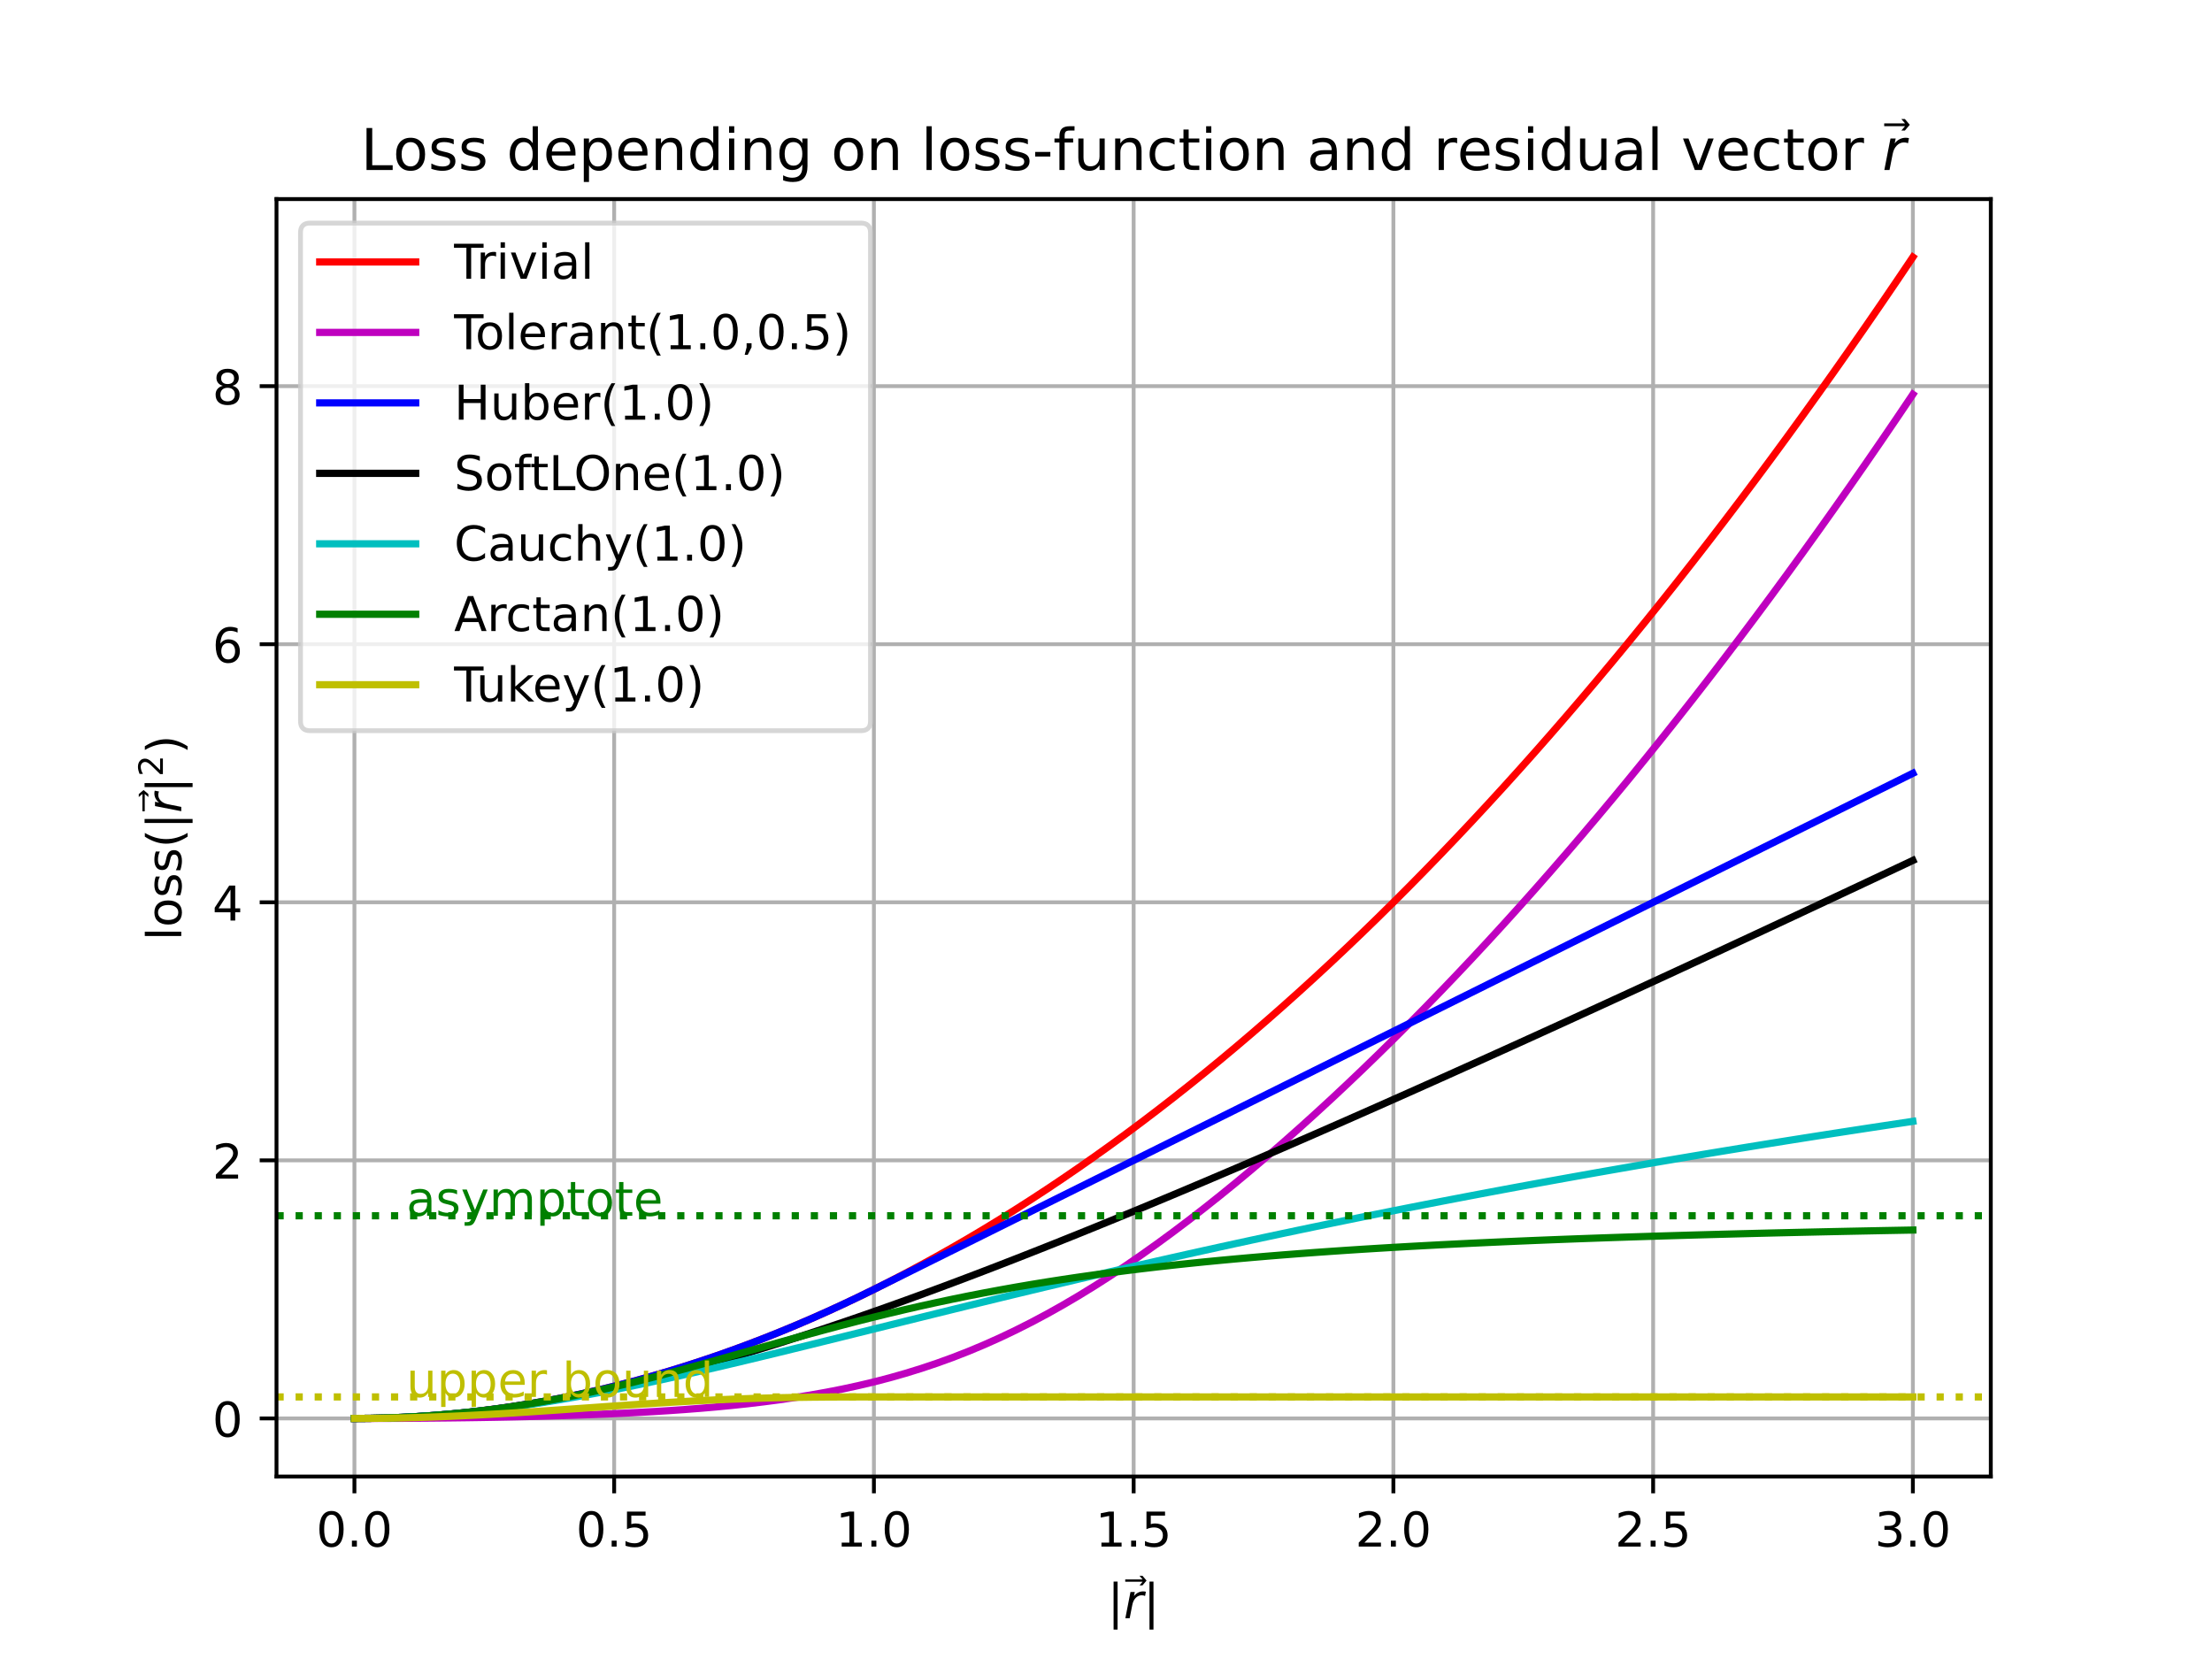 <?xml version="1.0" encoding="utf-8" standalone="no"?>
<!DOCTYPE svg PUBLIC "-//W3C//DTD SVG 1.1//EN"
  "http://www.w3.org/Graphics/SVG/1.1/DTD/svg11.dtd">
<!-- Created with matplotlib (https://matplotlib.org/) -->
<svg height="345.6pt" version="1.1" viewBox="0 0 460.8 345.6" width="460.8pt" xmlns="http://www.w3.org/2000/svg" xmlns:xlink="http://www.w3.org/1999/xlink">
 <defs>
  <style type="text/css">
*{stroke-linecap:butt;stroke-linejoin:round;}
  </style>
 </defs>
 <g id="figure_1">
  <g id="patch_1">
   <path d="M 0 345.6 
L 460.8 345.6 
L 460.8 0 
L 0 0 
z
" style="fill:#ffffff;"/>
  </g>
  <g id="axes_1">
   <g id="patch_2">
    <path d="M 57.6 307.584 
L 414.72 307.584 
L 414.72 41.472 
L 57.6 41.472 
z
" style="fill:#ffffff;"/>
   </g>
   <g id="matplotlib.axis_1">
    <g id="xtick_1">
     <g id="line2d_1">
      <path clip-path="url(#p5c08897764)" d="M 73.833 307.584 
L 73.833 41.472 
" style="fill:none;stroke:#b0b0b0;stroke-linecap:square;stroke-width:0.8;"/>
     </g>
     <g id="line2d_2">
      <defs>
       <path d="M 0 0 
L 0 3.5 
" id="m267cc154c2" style="stroke:#000000;stroke-width:0.8;"/>
      </defs>
      <g>
       <use style="stroke:#000000;stroke-width:0.8;" x="73.833" xlink:href="#m267cc154c2" y="307.584"/>
      </g>
     </g>
     <g id="text_1">
      <!-- 0.0 -->
      <defs>
       <path d="M 31.781 66.406 
Q 24.172 66.406 20.328 58.906 
Q 16.5 51.422 16.5 36.375 
Q 16.5 21.391 20.328 13.891 
Q 24.172 6.391 31.781 6.391 
Q 39.453 6.391 43.281 13.891 
Q 47.125 21.391 47.125 36.375 
Q 47.125 51.422 43.281 58.906 
Q 39.453 66.406 31.781 66.406 
z
M 31.781 74.219 
Q 44.047 74.219 50.516 64.516 
Q 56.984 54.828 56.984 36.375 
Q 56.984 17.969 50.516 8.266 
Q 44.047 -1.422 31.781 -1.422 
Q 19.531 -1.422 13.062 8.266 
Q 6.594 17.969 6.594 36.375 
Q 6.594 54.828 13.062 64.516 
Q 19.531 74.219 31.781 74.219 
z
" id="DejaVuSans-48"/>
       <path d="M 10.688 12.406 
L 21 12.406 
L 21 0 
L 10.688 0 
z
" id="DejaVuSans-46"/>
      </defs>
      <g transform="translate(65.881 322.182)scale(0.1 -0.1)">
       <use xlink:href="#DejaVuSans-48"/>
       <use x="63.623" xlink:href="#DejaVuSans-46"/>
       <use x="95.41" xlink:href="#DejaVuSans-48"/>
      </g>
     </g>
    </g>
    <g id="xtick_2">
     <g id="line2d_3">
      <path clip-path="url(#p5c08897764)" d="M 127.942 307.584 
L 127.942 41.472 
" style="fill:none;stroke:#b0b0b0;stroke-linecap:square;stroke-width:0.8;"/>
     </g>
     <g id="line2d_4">
      <g>
       <use style="stroke:#000000;stroke-width:0.8;" x="127.942" xlink:href="#m267cc154c2" y="307.584"/>
      </g>
     </g>
     <g id="text_2">
      <!-- 0.5 -->
      <defs>
       <path d="M 10.797 72.906 
L 49.516 72.906 
L 49.516 64.594 
L 19.828 64.594 
L 19.828 46.734 
Q 21.969 47.469 24.109 47.828 
Q 26.266 48.188 28.422 48.188 
Q 40.625 48.188 47.75 41.5 
Q 54.891 34.812 54.891 23.391 
Q 54.891 11.625 47.562 5.094 
Q 40.234 -1.422 26.906 -1.422 
Q 22.312 -1.422 17.547 -0.641 
Q 12.797 0.141 7.719 1.703 
L 7.719 11.625 
Q 12.109 9.234 16.797 8.062 
Q 21.484 6.891 26.703 6.891 
Q 35.156 6.891 40.078 11.328 
Q 45.016 15.766 45.016 23.391 
Q 45.016 31 40.078 35.438 
Q 35.156 39.891 26.703 39.891 
Q 22.75 39.891 18.812 39.016 
Q 14.891 38.141 10.797 36.281 
z
" id="DejaVuSans-53"/>
      </defs>
      <g transform="translate(119.99 322.182)scale(0.1 -0.1)">
       <use xlink:href="#DejaVuSans-48"/>
       <use x="63.623" xlink:href="#DejaVuSans-46"/>
       <use x="95.41" xlink:href="#DejaVuSans-53"/>
      </g>
     </g>
    </g>
    <g id="xtick_3">
     <g id="line2d_5">
      <path clip-path="url(#p5c08897764)" d="M 182.051 307.584 
L 182.051 41.472 
" style="fill:none;stroke:#b0b0b0;stroke-linecap:square;stroke-width:0.8;"/>
     </g>
     <g id="line2d_6">
      <g>
       <use style="stroke:#000000;stroke-width:0.8;" x="182.051" xlink:href="#m267cc154c2" y="307.584"/>
      </g>
     </g>
     <g id="text_3">
      <!-- 1.0 -->
      <defs>
       <path d="M 12.406 8.297 
L 28.516 8.297 
L 28.516 63.922 
L 10.984 60.406 
L 10.984 69.391 
L 28.422 72.906 
L 38.281 72.906 
L 38.281 8.297 
L 54.391 8.297 
L 54.391 0 
L 12.406 0 
z
" id="DejaVuSans-49"/>
      </defs>
      <g transform="translate(174.099 322.182)scale(0.1 -0.1)">
       <use xlink:href="#DejaVuSans-49"/>
       <use x="63.623" xlink:href="#DejaVuSans-46"/>
       <use x="95.41" xlink:href="#DejaVuSans-48"/>
      </g>
     </g>
    </g>
    <g id="xtick_4">
     <g id="line2d_7">
      <path clip-path="url(#p5c08897764)" d="M 236.16 307.584 
L 236.16 41.472 
" style="fill:none;stroke:#b0b0b0;stroke-linecap:square;stroke-width:0.8;"/>
     </g>
     <g id="line2d_8">
      <g>
       <use style="stroke:#000000;stroke-width:0.8;" x="236.16" xlink:href="#m267cc154c2" y="307.584"/>
      </g>
     </g>
     <g id="text_4">
      <!-- 1.5 -->
      <g transform="translate(228.208 322.182)scale(0.1 -0.1)">
       <use xlink:href="#DejaVuSans-49"/>
       <use x="63.623" xlink:href="#DejaVuSans-46"/>
       <use x="95.41" xlink:href="#DejaVuSans-53"/>
      </g>
     </g>
    </g>
    <g id="xtick_5">
     <g id="line2d_9">
      <path clip-path="url(#p5c08897764)" d="M 290.269 307.584 
L 290.269 41.472 
" style="fill:none;stroke:#b0b0b0;stroke-linecap:square;stroke-width:0.8;"/>
     </g>
     <g id="line2d_10">
      <g>
       <use style="stroke:#000000;stroke-width:0.8;" x="290.269" xlink:href="#m267cc154c2" y="307.584"/>
      </g>
     </g>
     <g id="text_5">
      <!-- 2.0 -->
      <defs>
       <path d="M 19.188 8.297 
L 53.609 8.297 
L 53.609 0 
L 7.328 0 
L 7.328 8.297 
Q 12.938 14.109 22.625 23.891 
Q 32.328 33.688 34.812 36.531 
Q 39.547 41.844 41.422 45.531 
Q 43.312 49.219 43.312 52.781 
Q 43.312 58.594 39.234 62.25 
Q 35.156 65.922 28.609 65.922 
Q 23.969 65.922 18.812 64.312 
Q 13.672 62.703 7.812 59.422 
L 7.812 69.391 
Q 13.766 71.781 18.938 73 
Q 24.125 74.219 28.422 74.219 
Q 39.75 74.219 46.484 68.547 
Q 53.219 62.891 53.219 53.422 
Q 53.219 48.922 51.531 44.891 
Q 49.859 40.875 45.406 35.406 
Q 44.188 33.984 37.641 27.219 
Q 31.109 20.453 19.188 8.297 
z
" id="DejaVuSans-50"/>
      </defs>
      <g transform="translate(282.318 322.182)scale(0.1 -0.1)">
       <use xlink:href="#DejaVuSans-50"/>
       <use x="63.623" xlink:href="#DejaVuSans-46"/>
       <use x="95.41" xlink:href="#DejaVuSans-48"/>
      </g>
     </g>
    </g>
    <g id="xtick_6">
     <g id="line2d_11">
      <path clip-path="url(#p5c08897764)" d="M 344.378 307.584 
L 344.378 41.472 
" style="fill:none;stroke:#b0b0b0;stroke-linecap:square;stroke-width:0.8;"/>
     </g>
     <g id="line2d_12">
      <g>
       <use style="stroke:#000000;stroke-width:0.8;" x="344.378" xlink:href="#m267cc154c2" y="307.584"/>
      </g>
     </g>
     <g id="text_6">
      <!-- 2.5 -->
      <g transform="translate(336.427 322.182)scale(0.1 -0.1)">
       <use xlink:href="#DejaVuSans-50"/>
       <use x="63.623" xlink:href="#DejaVuSans-46"/>
       <use x="95.41" xlink:href="#DejaVuSans-53"/>
      </g>
     </g>
    </g>
    <g id="xtick_7">
     <g id="line2d_13">
      <path clip-path="url(#p5c08897764)" d="M 398.487 307.584 
L 398.487 41.472 
" style="fill:none;stroke:#b0b0b0;stroke-linecap:square;stroke-width:0.8;"/>
     </g>
     <g id="line2d_14">
      <g>
       <use style="stroke:#000000;stroke-width:0.8;" x="398.487" xlink:href="#m267cc154c2" y="307.584"/>
      </g>
     </g>
     <g id="text_7">
      <!-- 3.0 -->
      <defs>
       <path d="M 40.578 39.312 
Q 47.656 37.797 51.625 33 
Q 55.609 28.219 55.609 21.188 
Q 55.609 10.406 48.188 4.484 
Q 40.766 -1.422 27.094 -1.422 
Q 22.516 -1.422 17.656 -0.516 
Q 12.797 0.391 7.625 2.203 
L 7.625 11.719 
Q 11.719 9.328 16.594 8.109 
Q 21.484 6.891 26.812 6.891 
Q 36.078 6.891 40.938 10.547 
Q 45.797 14.203 45.797 21.188 
Q 45.797 27.641 41.281 31.266 
Q 36.766 34.906 28.719 34.906 
L 20.219 34.906 
L 20.219 43.016 
L 29.109 43.016 
Q 36.375 43.016 40.234 45.922 
Q 44.094 48.828 44.094 54.297 
Q 44.094 59.906 40.109 62.906 
Q 36.141 65.922 28.719 65.922 
Q 24.656 65.922 20.016 65.031 
Q 15.375 64.156 9.812 62.312 
L 9.812 71.094 
Q 15.438 72.656 20.344 73.438 
Q 25.25 74.219 29.594 74.219 
Q 40.828 74.219 47.359 69.109 
Q 53.906 64.016 53.906 55.328 
Q 53.906 49.266 50.438 45.094 
Q 46.969 40.922 40.578 39.312 
z
" id="DejaVuSans-51"/>
      </defs>
      <g transform="translate(390.536 322.182)scale(0.1 -0.1)">
       <use xlink:href="#DejaVuSans-51"/>
       <use x="63.623" xlink:href="#DejaVuSans-46"/>
       <use x="95.41" xlink:href="#DejaVuSans-48"/>
      </g>
     </g>
    </g>
    <g id="text_8">
     <!-- $\|\vec{r}\|$ -->
     <defs>
      <path d="M 21 76.422 
L 21 -23.578 
L 12.703 -23.578 
L 12.703 76.422 
z
" id="DejaVuSans-124"/>
      <path d="M -47.016 63.531 
L -47.016 68.406 
L -10.844 68.406 
L -17.281 75.984 
L -11.141 75.984 
L -2.594 65.969 
L -11.141 55.953 
L -17.281 55.953 
L -10.844 63.531 
z
" id="DejaVuSans-8407"/>
      <path d="M 44.578 46.391 
Q 43.219 47.125 41.453 47.516 
Q 39.703 47.906 37.703 47.906 
Q 30.516 47.906 25.141 42.453 
Q 19.781 37.016 18.016 27.875 
L 12.5 0 
L 3.516 0 
L 14.203 54.688 
L 23.188 54.688 
L 21.484 46.188 
Q 25.047 50.922 30 53.453 
Q 34.969 56 40.578 56 
Q 42.047 56 43.453 55.828 
Q 44.875 55.672 46.297 55.281 
z
" id="DejaVuSans-Oblique-114"/>
     </defs>
     <g transform="translate(230.71 337.162)scale(0.1 -0.1)">
      <use transform="translate(0 0.469)" xlink:href="#DejaVuSans-124"/>
      <use transform="translate(83.985 13.016)" xlink:href="#DejaVuSans-8407"/>
      <use transform="translate(33.691 0.469)" xlink:href="#DejaVuSans-Oblique-114"/>
      <use transform="translate(74.805 0.469)" xlink:href="#DejaVuSans-124"/>
     </g>
    </g>
   </g>
   <g id="matplotlib.axis_2">
    <g id="ytick_1">
     <g id="line2d_15">
      <path clip-path="url(#p5c08897764)" d="M 57.6 295.488 
L 414.72 295.488 
" style="fill:none;stroke:#b0b0b0;stroke-linecap:square;stroke-width:0.8;"/>
     </g>
     <g id="line2d_16">
      <defs>
       <path d="M 0 0 
L -3.5 0 
" id="mf320227ac0" style="stroke:#000000;stroke-width:0.8;"/>
      </defs>
      <g>
       <use style="stroke:#000000;stroke-width:0.8;" x="57.6" xlink:href="#mf320227ac0" y="295.488"/>
      </g>
     </g>
     <g id="text_9">
      <!-- 0 -->
      <g transform="translate(44.237 299.287)scale(0.1 -0.1)">
       <use xlink:href="#DejaVuSans-48"/>
      </g>
     </g>
    </g>
    <g id="ytick_2">
     <g id="line2d_17">
      <path clip-path="url(#p5c08897764)" d="M 57.6 241.728 
L 414.72 241.728 
" style="fill:none;stroke:#b0b0b0;stroke-linecap:square;stroke-width:0.8;"/>
     </g>
     <g id="line2d_18">
      <g>
       <use style="stroke:#000000;stroke-width:0.8;" x="57.6" xlink:href="#mf320227ac0" y="241.728"/>
      </g>
     </g>
     <g id="text_10">
      <!-- 2 -->
      <g transform="translate(44.237 245.527)scale(0.1 -0.1)">
       <use xlink:href="#DejaVuSans-50"/>
      </g>
     </g>
    </g>
    <g id="ytick_3">
     <g id="line2d_19">
      <path clip-path="url(#p5c08897764)" d="M 57.6 187.968 
L 414.72 187.968 
" style="fill:none;stroke:#b0b0b0;stroke-linecap:square;stroke-width:0.8;"/>
     </g>
     <g id="line2d_20">
      <g>
       <use style="stroke:#000000;stroke-width:0.8;" x="57.6" xlink:href="#mf320227ac0" y="187.968"/>
      </g>
     </g>
     <g id="text_11">
      <!-- 4 -->
      <defs>
       <path d="M 37.797 64.312 
L 12.891 25.391 
L 37.797 25.391 
z
M 35.203 72.906 
L 47.609 72.906 
L 47.609 25.391 
L 58.016 25.391 
L 58.016 17.188 
L 47.609 17.188 
L 47.609 0 
L 37.797 0 
L 37.797 17.188 
L 4.891 17.188 
L 4.891 26.703 
z
" id="DejaVuSans-52"/>
      </defs>
      <g transform="translate(44.237 191.767)scale(0.1 -0.1)">
       <use xlink:href="#DejaVuSans-52"/>
      </g>
     </g>
    </g>
    <g id="ytick_4">
     <g id="line2d_21">
      <path clip-path="url(#p5c08897764)" d="M 57.6 134.208 
L 414.72 134.208 
" style="fill:none;stroke:#b0b0b0;stroke-linecap:square;stroke-width:0.8;"/>
     </g>
     <g id="line2d_22">
      <g>
       <use style="stroke:#000000;stroke-width:0.8;" x="57.6" xlink:href="#mf320227ac0" y="134.208"/>
      </g>
     </g>
     <g id="text_12">
      <!-- 6 -->
      <defs>
       <path d="M 33.016 40.375 
Q 26.375 40.375 22.484 35.828 
Q 18.609 31.297 18.609 23.391 
Q 18.609 15.531 22.484 10.953 
Q 26.375 6.391 33.016 6.391 
Q 39.656 6.391 43.531 10.953 
Q 47.406 15.531 47.406 23.391 
Q 47.406 31.297 43.531 35.828 
Q 39.656 40.375 33.016 40.375 
z
M 52.594 71.297 
L 52.594 62.312 
Q 48.875 64.062 45.094 64.984 
Q 41.312 65.922 37.594 65.922 
Q 27.828 65.922 22.672 59.328 
Q 17.531 52.734 16.797 39.406 
Q 19.672 43.656 24.016 45.922 
Q 28.375 48.188 33.594 48.188 
Q 44.578 48.188 50.953 41.516 
Q 57.328 34.859 57.328 23.391 
Q 57.328 12.156 50.688 5.359 
Q 44.047 -1.422 33.016 -1.422 
Q 20.359 -1.422 13.672 8.266 
Q 6.984 17.969 6.984 36.375 
Q 6.984 53.656 15.188 63.938 
Q 23.391 74.219 37.203 74.219 
Q 40.922 74.219 44.703 73.484 
Q 48.484 72.75 52.594 71.297 
z
" id="DejaVuSans-54"/>
      </defs>
      <g transform="translate(44.237 138.007)scale(0.1 -0.1)">
       <use xlink:href="#DejaVuSans-54"/>
      </g>
     </g>
    </g>
    <g id="ytick_5">
     <g id="line2d_23">
      <path clip-path="url(#p5c08897764)" d="M 57.6 80.448 
L 414.72 80.448 
" style="fill:none;stroke:#b0b0b0;stroke-linecap:square;stroke-width:0.8;"/>
     </g>
     <g id="line2d_24">
      <g>
       <use style="stroke:#000000;stroke-width:0.8;" x="57.6" xlink:href="#mf320227ac0" y="80.448"/>
      </g>
     </g>
     <g id="text_13">
      <!-- 8 -->
      <defs>
       <path d="M 31.781 34.625 
Q 24.75 34.625 20.719 30.859 
Q 16.703 27.094 16.703 20.516 
Q 16.703 13.922 20.719 10.156 
Q 24.75 6.391 31.781 6.391 
Q 38.812 6.391 42.859 10.172 
Q 46.922 13.969 46.922 20.516 
Q 46.922 27.094 42.891 30.859 
Q 38.875 34.625 31.781 34.625 
z
M 21.922 38.812 
Q 15.578 40.375 12.031 44.719 
Q 8.5 49.078 8.5 55.328 
Q 8.5 64.062 14.719 69.141 
Q 20.953 74.219 31.781 74.219 
Q 42.672 74.219 48.875 69.141 
Q 55.078 64.062 55.078 55.328 
Q 55.078 49.078 51.531 44.719 
Q 48 40.375 41.703 38.812 
Q 48.828 37.156 52.797 32.312 
Q 56.781 27.484 56.781 20.516 
Q 56.781 9.906 50.312 4.234 
Q 43.844 -1.422 31.781 -1.422 
Q 19.734 -1.422 13.25 4.234 
Q 6.781 9.906 6.781 20.516 
Q 6.781 27.484 10.781 32.312 
Q 14.797 37.156 21.922 38.812 
z
M 18.312 54.391 
Q 18.312 48.734 21.844 45.562 
Q 25.391 42.391 31.781 42.391 
Q 38.141 42.391 41.719 45.562 
Q 45.312 48.734 45.312 54.391 
Q 45.312 60.062 41.719 63.234 
Q 38.141 66.406 31.781 66.406 
Q 25.391 66.406 21.844 63.234 
Q 18.312 60.062 18.312 54.391 
z
" id="DejaVuSans-56"/>
      </defs>
      <g transform="translate(44.237 84.247)scale(0.1 -0.1)">
       <use xlink:href="#DejaVuSans-56"/>
      </g>
     </g>
    </g>
    <g id="text_14">
     <!-- $\operatorname{loss}(\|\vec{r}\|^2)$ -->
     <defs>
      <path d="M 9.422 75.984 
L 18.406 75.984 
L 18.406 0 
L 9.422 0 
z
" id="DejaVuSans-108"/>
      <path d="M 30.609 48.391 
Q 23.391 48.391 19.188 42.75 
Q 14.984 37.109 14.984 27.297 
Q 14.984 17.484 19.156 11.844 
Q 23.344 6.203 30.609 6.203 
Q 37.797 6.203 41.984 11.859 
Q 46.188 17.531 46.188 27.297 
Q 46.188 37.016 41.984 42.703 
Q 37.797 48.391 30.609 48.391 
z
M 30.609 56 
Q 42.328 56 49.016 48.375 
Q 55.719 40.766 55.719 27.297 
Q 55.719 13.875 49.016 6.219 
Q 42.328 -1.422 30.609 -1.422 
Q 18.844 -1.422 12.172 6.219 
Q 5.516 13.875 5.516 27.297 
Q 5.516 40.766 12.172 48.375 
Q 18.844 56 30.609 56 
z
" id="DejaVuSans-111"/>
      <path d="M 44.281 53.078 
L 44.281 44.578 
Q 40.484 46.531 36.375 47.5 
Q 32.281 48.484 27.875 48.484 
Q 21.188 48.484 17.844 46.438 
Q 14.5 44.391 14.5 40.281 
Q 14.5 37.156 16.891 35.375 
Q 19.281 33.594 26.516 31.984 
L 29.594 31.297 
Q 39.156 29.25 43.188 25.516 
Q 47.219 21.781 47.219 15.094 
Q 47.219 7.469 41.188 3.016 
Q 35.156 -1.422 24.609 -1.422 
Q 20.219 -1.422 15.453 -0.562 
Q 10.688 0.297 5.422 2 
L 5.422 11.281 
Q 10.406 8.688 15.234 7.391 
Q 20.062 6.109 24.812 6.109 
Q 31.156 6.109 34.562 8.281 
Q 37.984 10.453 37.984 14.406 
Q 37.984 18.062 35.516 20.016 
Q 33.062 21.969 24.703 23.781 
L 21.578 24.516 
Q 13.234 26.266 9.516 29.906 
Q 5.812 33.547 5.812 39.891 
Q 5.812 47.609 11.281 51.797 
Q 16.75 56 26.812 56 
Q 31.781 56 36.172 55.266 
Q 40.578 54.547 44.281 53.078 
z
" id="DejaVuSans-115"/>
      <path d="M 31 75.875 
Q 24.469 64.656 21.281 53.656 
Q 18.109 42.672 18.109 31.391 
Q 18.109 20.125 21.312 9.062 
Q 24.516 -2 31 -13.188 
L 23.188 -13.188 
Q 15.875 -1.703 12.234 9.375 
Q 8.594 20.453 8.594 31.391 
Q 8.594 42.281 12.203 53.312 
Q 15.828 64.359 23.188 75.875 
z
" id="DejaVuSans-40"/>
      <path d="M 8.016 75.875 
L 15.828 75.875 
Q 23.141 64.359 26.781 53.312 
Q 30.422 42.281 30.422 31.391 
Q 30.422 20.453 26.781 9.375 
Q 23.141 -1.703 15.828 -13.188 
L 8.016 -13.188 
Q 14.5 -2 17.703 9.062 
Q 20.906 20.125 20.906 31.391 
Q 20.906 42.672 17.703 53.656 
Q 14.5 64.656 8.016 75.875 
z
" id="DejaVuSans-41"/>
     </defs>
     <g transform="translate(37.837 195.928)rotate(-90)scale(0.1 -0.1)">
      <use transform="translate(0 0.766)" xlink:href="#DejaVuSans-108"/>
      <use transform="translate(27.783 0.766)" xlink:href="#DejaVuSans-111"/>
      <use transform="translate(88.965 0.766)" xlink:href="#DejaVuSans-115"/>
      <use transform="translate(141.064 0.766)" xlink:href="#DejaVuSans-115"/>
      <use transform="translate(193.164 0.766)" xlink:href="#DejaVuSans-40"/>
      <use transform="translate(232.178 0.766)" xlink:href="#DejaVuSans-124"/>
      <use transform="translate(316.163 13.312)" xlink:href="#DejaVuSans-8407"/>
      <use transform="translate(265.869 0.766)" xlink:href="#DejaVuSans-Oblique-114"/>
      <use transform="translate(306.982 0.766)" xlink:href="#DejaVuSans-124"/>
      <use transform="translate(341.631 39.047)scale(0.7)" xlink:href="#DejaVuSans-50"/>
      <use transform="translate(388.901 0.766)" xlink:href="#DejaVuSans-41"/>
     </g>
    </g>
   </g>
   <g id="line2d_25">
    <path clip-path="url(#p5c08897764)" d="M 73.833 295.488 
L 77.112 295.463 
L 80.391 295.389 
L 83.671 295.266 
L 86.95 295.093 
L 90.229 294.871 
L 93.509 294.599 
L 96.788 294.279 
L 100.067 293.908 
L 103.347 293.489 
L 106.626 293.02 
L 109.905 292.501 
L 113.185 291.934 
L 116.464 291.317 
L 119.743 290.65 
L 123.023 289.934 
L 126.302 289.169 
L 129.581 288.355 
L 132.861 287.491 
L 136.14 286.577 
L 139.42 285.615 
L 142.699 284.603 
L 145.978 283.541 
L 149.258 282.431 
L 152.537 281.27 
L 155.816 280.061 
L 159.096 278.802 
L 162.375 277.494 
L 165.654 276.136 
L 168.934 274.729 
L 172.213 273.273 
L 175.492 271.767 
L 178.772 270.212 
L 182.051 268.608 
L 185.33 266.954 
L 188.61 265.251 
L 191.889 263.499 
L 195.168 261.697 
L 198.448 259.845 
L 201.727 257.945 
L 205.006 255.995 
L 208.286 253.996 
L 211.565 251.947 
L 214.844 249.849 
L 218.124 247.701 
L 221.403 245.505 
L 224.682 243.258 
L 227.962 240.963 
L 231.241 238.618 
L 234.52 236.224 
L 237.8 233.78 
L 241.079 231.287 
L 244.358 228.745 
L 247.638 226.153 
L 250.917 223.512 
L 254.196 220.821 
L 257.476 218.081 
L 260.755 215.292 
L 264.034 212.454 
L 267.314 209.566 
L 270.593 206.628 
L 273.872 203.642 
L 277.152 200.606 
L 280.431 197.52 
L 283.71 194.386 
L 286.99 191.201 
L 290.269 187.968 
L 293.548 184.685 
L 296.828 181.353 
L 300.107 177.971 
L 303.386 174.54 
L 306.666 171.06 
L 309.945 167.53 
L 313.224 163.951 
L 316.504 160.323 
L 319.783 156.645 
L 323.062 152.918 
L 326.342 149.141 
L 329.621 145.315 
L 332.9 141.44 
L 336.18 137.516 
L 339.459 133.542 
L 342.739 129.518 
L 346.018 125.445 
L 349.297 121.323 
L 352.577 117.152 
L 355.856 112.931 
L 359.135 108.661 
L 362.415 104.341 
L 365.694 99.972 
L 368.973 95.554 
L 372.253 91.086 
L 375.532 86.569 
L 378.811 82.003 
L 382.091 77.387 
L 385.37 72.722 
L 388.649 68.008 
L 391.929 63.244 
L 395.208 58.431 
L 398.487 53.568 
" style="fill:none;stroke:#ff0000;stroke-linecap:square;stroke-width:1.5;"/>
   </g>
   <g id="line2d_26">
    <path clip-path="url(#p5c08897764)" d="M 73.833 295.488 
L 77.112 295.485 
L 80.391 295.476 
L 83.671 295.461 
L 86.95 295.44 
L 90.229 295.413 
L 93.509 295.379 
L 96.788 295.338 
L 100.067 295.29 
L 103.347 295.233 
L 106.626 295.169 
L 109.905 295.095 
L 113.185 295.012 
L 116.464 294.917 
L 119.743 294.811 
L 123.023 294.692 
L 126.302 294.559 
L 129.581 294.411 
L 132.861 294.245 
L 136.14 294.06 
L 139.42 293.854 
L 142.699 293.624 
L 145.978 293.369 
L 149.258 293.086 
L 152.537 292.77 
L 155.816 292.42 
L 159.096 292.031 
L 162.375 291.6 
L 165.654 291.122 
L 168.934 290.593 
L 172.213 290.009 
L 175.492 289.365 
L 178.772 288.656 
L 182.051 287.878 
L 185.33 287.026 
L 188.61 286.095 
L 191.889 285.082 
L 195.168 283.983 
L 198.448 282.795 
L 201.727 281.516 
L 205.006 280.143 
L 208.286 278.677 
L 211.565 277.116 
L 214.844 275.461 
L 218.124 273.713 
L 221.403 271.875 
L 224.682 269.947 
L 227.962 267.932 
L 231.241 265.833 
L 234.52 263.653 
L 237.8 261.395 
L 241.079 259.061 
L 244.358 256.656 
L 247.638 254.18 
L 250.917 251.637 
L 254.196 249.029 
L 257.476 246.358 
L 260.755 243.626 
L 264.034 240.835 
L 267.314 237.987 
L 270.593 235.082 
L 273.872 232.121 
L 277.152 229.107 
L 280.431 226.039 
L 283.71 222.918 
L 286.99 219.745 
L 290.269 216.521 
L 293.548 213.245 
L 296.828 209.918 
L 300.107 206.541 
L 303.386 203.114 
L 306.666 199.636 
L 309.945 196.109 
L 313.224 192.532 
L 316.504 188.904 
L 319.783 185.228 
L 323.062 181.501 
L 326.342 177.725 
L 329.621 173.9 
L 332.9 170.025 
L 336.18 166.101 
L 339.459 162.127 
L 342.739 158.104 
L 346.018 154.031 
L 349.297 149.909 
L 352.577 145.738 
L 355.856 141.517 
L 359.135 137.247 
L 362.415 132.927 
L 365.694 128.558 
L 368.973 124.14 
L 372.253 119.672 
L 375.532 115.155 
L 378.811 110.589 
L 382.091 105.973 
L 385.37 101.308 
L 388.649 96.594 
L 391.929 91.83 
L 395.208 87.016 
L 398.487 82.154 
" style="fill:none;stroke:#bf00bf;stroke-linecap:square;stroke-width:1.5;"/>
   </g>
   <g id="line2d_27">
    <path clip-path="url(#p5c08897764)" d="M 73.833 295.488 
L 77.112 295.463 
L 80.391 295.389 
L 83.671 295.266 
L 86.95 295.093 
L 90.229 294.871 
L 93.509 294.599 
L 96.788 294.279 
L 100.067 293.908 
L 103.347 293.489 
L 106.626 293.02 
L 109.905 292.501 
L 113.185 291.934 
L 116.464 291.317 
L 119.743 290.65 
L 123.023 289.934 
L 126.302 289.169 
L 129.581 288.355 
L 132.861 287.491 
L 136.14 286.577 
L 139.42 285.615 
L 142.699 284.603 
L 145.978 283.541 
L 149.258 282.431 
L 152.537 281.27 
L 155.816 280.061 
L 159.096 278.802 
L 162.375 277.494 
L 165.654 276.136 
L 168.934 274.729 
L 172.213 273.273 
L 175.492 271.767 
L 178.772 270.212 
L 182.051 268.608 
L 185.33 266.979 
L 188.61 265.35 
L 191.889 263.721 
L 195.168 262.092 
L 198.448 260.463 
L 201.727 258.833 
L 205.006 257.204 
L 208.286 255.575 
L 211.565 253.946 
L 214.844 252.317 
L 218.124 250.688 
L 221.403 249.059 
L 224.682 247.43 
L 227.962 245.801 
L 231.241 244.172 
L 234.52 242.543 
L 237.8 240.913 
L 241.079 239.284 
L 244.358 237.655 
L 247.638 236.026 
L 250.917 234.397 
L 254.196 232.768 
L 257.476 231.139 
L 260.755 229.51 
L 264.034 227.881 
L 267.314 226.252 
L 270.593 224.623 
L 273.872 222.993 
L 277.152 221.364 
L 280.431 219.735 
L 283.71 218.106 
L 286.99 216.477 
L 290.269 214.848 
L 293.548 213.219 
L 296.828 211.59 
L 300.107 209.961 
L 303.386 208.332 
L 306.666 206.703 
L 309.945 205.073 
L 313.224 203.444 
L 316.504 201.815 
L 319.783 200.186 
L 323.062 198.557 
L 326.342 196.928 
L 329.621 195.299 
L 332.9 193.67 
L 336.18 192.041 
L 339.459 190.412 
L 342.739 188.783 
L 346.018 187.153 
L 349.297 185.524 
L 352.577 183.895 
L 355.856 182.266 
L 359.135 180.637 
L 362.415 179.008 
L 365.694 177.379 
L 368.973 175.75 
L 372.253 174.121 
L 375.532 172.492 
L 378.811 170.863 
L 382.091 169.233 
L 385.37 167.604 
L 388.649 165.975 
L 391.929 164.346 
L 395.208 162.717 
L 398.487 161.088 
" style="fill:none;stroke:#0000ff;stroke-linecap:square;stroke-width:1.5;"/>
   </g>
   <g id="line2d_28">
    <path clip-path="url(#p5c08897764)" d="M 73.833 295.488 
L 77.112 295.463 
L 80.391 295.389 
L 83.671 295.266 
L 86.95 295.095 
L 90.229 294.874 
L 93.509 294.607 
L 96.788 294.292 
L 100.067 293.931 
L 103.347 293.525 
L 106.626 293.074 
L 109.905 292.58 
L 113.185 292.044 
L 116.464 291.467 
L 119.743 290.85 
L 123.023 290.195 
L 126.302 289.502 
L 129.581 288.774 
L 132.861 288.011 
L 136.14 287.214 
L 139.42 286.385 
L 142.699 285.526 
L 145.978 284.637 
L 149.258 283.719 
L 152.537 282.774 
L 155.816 281.803 
L 159.096 280.807 
L 162.375 279.787 
L 165.654 278.744 
L 168.934 277.679 
L 172.213 276.593 
L 175.492 275.488 
L 178.772 274.363 
L 182.051 273.22 
L 185.33 272.059 
L 188.61 270.882 
L 191.889 269.689 
L 195.168 268.481 
L 198.448 267.258 
L 201.727 266.021 
L 205.006 264.771 
L 208.286 263.508 
L 211.565 262.233 
L 214.844 260.946 
L 218.124 259.648 
L 221.403 258.339 
L 224.682 257.021 
L 227.962 255.692 
L 231.241 254.354 
L 234.52 253.007 
L 237.8 251.652 
L 241.079 250.288 
L 244.358 248.917 
L 247.638 247.537 
L 250.917 246.151 
L 254.196 244.757 
L 257.476 243.357 
L 260.755 241.95 
L 264.034 240.537 
L 267.314 239.119 
L 270.593 237.694 
L 273.872 236.264 
L 277.152 234.828 
L 280.431 233.388 
L 283.71 231.942 
L 286.99 230.492 
L 290.269 229.037 
L 293.548 227.578 
L 296.828 226.114 
L 300.107 224.647 
L 303.386 223.175 
L 306.666 221.699 
L 309.945 220.22 
L 313.224 218.738 
L 316.504 217.251 
L 319.783 215.762 
L 323.062 214.269 
L 326.342 212.773 
L 329.621 211.274 
L 332.9 209.773 
L 336.18 208.268 
L 339.459 206.761 
L 342.739 205.251 
L 346.018 203.738 
L 349.297 202.223 
L 352.577 200.706 
L 355.856 199.186 
L 359.135 197.664 
L 362.415 196.139 
L 365.694 194.613 
L 368.973 193.085 
L 372.253 191.554 
L 375.532 190.022 
L 378.811 188.487 
L 382.091 186.951 
L 385.37 185.413 
L 388.649 183.873 
L 391.929 182.332 
L 395.208 180.789 
L 398.487 179.244 
" style="fill:none;stroke:#000000;stroke-linecap:square;stroke-width:1.5;"/>
   </g>
   <g id="line2d_29">
    <path clip-path="url(#p5c08897764)" d="M 73.833 295.488 
L 77.112 295.463 
L 80.391 295.389 
L 83.671 295.267 
L 86.95 295.096 
L 90.229 294.878 
L 93.509 294.614 
L 96.788 294.305 
L 100.067 293.953 
L 103.347 293.56 
L 106.626 293.127 
L 109.905 292.656 
L 113.185 292.15 
L 116.464 291.61 
L 119.743 291.039 
L 123.023 290.44 
L 126.302 289.813 
L 129.581 289.161 
L 132.861 288.487 
L 136.14 287.792 
L 139.42 287.079 
L 142.699 286.349 
L 145.978 285.604 
L 149.258 284.845 
L 152.537 284.076 
L 155.816 283.296 
L 159.096 282.508 
L 162.375 281.713 
L 165.654 280.911 
L 168.934 280.106 
L 172.213 279.296 
L 175.492 278.484 
L 178.772 277.671 
L 182.051 276.856 
L 185.33 276.042 
L 188.61 275.228 
L 191.889 274.416 
L 195.168 273.605 
L 198.448 272.797 
L 201.727 271.992 
L 205.006 271.191 
L 208.286 270.393 
L 211.565 269.6 
L 214.844 268.81 
L 218.124 268.026 
L 221.403 267.247 
L 224.682 266.472 
L 227.962 265.703 
L 231.241 264.94 
L 234.52 264.182 
L 237.8 263.431 
L 241.079 262.685 
L 244.358 261.945 
L 247.638 261.211 
L 250.917 260.483 
L 254.196 259.761 
L 257.476 259.045 
L 260.755 258.336 
L 264.034 257.632 
L 267.314 256.935 
L 270.593 256.244 
L 273.872 255.559 
L 277.152 254.881 
L 280.431 254.208 
L 283.71 253.541 
L 286.99 252.881 
L 290.269 252.226 
L 293.548 251.578 
L 296.828 250.935 
L 300.107 250.298 
L 303.386 249.667 
L 306.666 249.041 
L 309.945 248.421 
L 313.224 247.807 
L 316.504 247.198 
L 319.783 246.595 
L 323.062 245.997 
L 326.342 245.405 
L 329.621 244.817 
L 332.9 244.235 
L 336.18 243.659 
L 339.459 243.087 
L 342.739 242.52 
L 346.018 241.958 
L 349.297 241.402 
L 352.577 240.85 
L 355.856 240.302 
L 359.135 239.76 
L 362.415 239.222 
L 365.694 238.689 
L 368.973 238.16 
L 372.253 237.635 
L 375.532 237.116 
L 378.811 236.6 
L 382.091 236.089 
L 385.37 235.582 
L 388.649 235.079 
L 391.929 234.58 
L 395.208 234.085 
L 398.487 233.595 
" style="fill:none;stroke:#00bfbf;stroke-linecap:square;stroke-width:1.5;"/>
   </g>
   <g id="line2d_30">
    <path clip-path="url(#p5c08897764)" d="M 73.833 295.488 
L 77.112 295.463 
L 80.391 295.389 
L 83.671 295.266 
L 86.95 295.093 
L 90.229 294.871 
L 93.509 294.6 
L 96.788 294.279 
L 100.067 293.91 
L 103.347 293.492 
L 106.626 293.027 
L 109.905 292.514 
L 113.185 291.954 
L 116.464 291.35 
L 119.743 290.701 
L 123.023 290.011 
L 126.302 289.282 
L 129.581 288.515 
L 132.861 287.715 
L 136.14 286.884 
L 139.42 286.026 
L 142.699 285.145 
L 145.978 284.246 
L 149.258 283.333 
L 152.537 282.41 
L 155.816 281.483 
L 159.096 280.555 
L 162.375 279.631 
L 165.654 278.716 
L 168.934 277.812 
L 172.213 276.923 
L 175.492 276.053 
L 178.772 275.203 
L 182.051 274.376 
L 185.33 273.575 
L 188.61 272.799 
L 191.889 272.049 
L 195.168 271.328 
L 198.448 270.634 
L 201.727 269.967 
L 205.006 269.329 
L 208.286 268.717 
L 211.565 268.132 
L 214.844 267.572 
L 218.124 267.038 
L 221.403 266.528 
L 224.682 266.041 
L 227.962 265.577 
L 231.241 265.133 
L 234.52 264.711 
L 237.8 264.308 
L 241.079 263.923 
L 244.358 263.556 
L 247.638 263.206 
L 250.917 262.872 
L 254.196 262.554 
L 257.476 262.249 
L 260.755 261.958 
L 264.034 261.68 
L 267.314 261.415 
L 270.593 261.161 
L 273.872 260.918 
L 277.152 260.686 
L 280.431 260.463 
L 283.71 260.25 
L 286.99 260.046 
L 290.269 259.85 
L 293.548 259.662 
L 296.828 259.482 
L 300.107 259.309 
L 303.386 259.143 
L 306.666 258.984 
L 309.945 258.831 
L 313.224 258.683 
L 316.504 258.542 
L 319.783 258.405 
L 323.062 258.274 
L 326.342 258.148 
L 329.621 258.026 
L 332.9 257.909 
L 336.18 257.795 
L 339.459 257.686 
L 342.739 257.581 
L 346.018 257.479 
L 349.297 257.381 
L 352.577 257.286 
L 355.856 257.195 
L 359.135 257.106 
L 362.415 257.02 
L 365.694 256.938 
L 368.973 256.857 
L 372.253 256.78 
L 375.532 256.705 
L 378.811 256.632 
L 382.091 256.561 
L 385.37 256.493 
L 388.649 256.427 
L 391.929 256.362 
L 395.208 256.3 
L 398.487 256.239 
" style="fill:none;stroke:#008000;stroke-linecap:square;stroke-width:1.5;"/>
   </g>
   <g id="line2d_31">
    <path clip-path="url(#p5c08897764)" d="M 73.833 295.488 
L 77.112 295.476 
L 80.391 295.439 
L 83.671 295.378 
L 86.95 295.293 
L 90.229 295.186 
L 93.509 295.058 
L 96.788 294.91 
L 100.067 294.744 
L 103.347 294.561 
L 106.626 294.364 
L 109.905 294.154 
L 113.185 293.935 
L 116.464 293.709 
L 119.743 293.478 
L 123.023 293.245 
L 126.302 293.013 
L 129.581 292.784 
L 132.861 292.561 
L 136.14 292.346 
L 139.42 292.143 
L 142.699 291.952 
L 145.978 291.776 
L 149.258 291.617 
L 152.537 291.476 
L 155.816 291.355 
L 159.096 291.252 
L 162.375 291.17 
L 165.654 291.106 
L 168.934 291.061 
L 172.213 291.031 
L 175.492 291.015 
L 178.772 291.009 
L 182.051 291.008 
L 185.33 291.008 
L 188.61 291.008 
L 191.889 291.008 
L 195.168 291.008 
L 198.448 291.008 
L 201.727 291.008 
L 205.006 291.008 
L 208.286 291.008 
L 211.565 291.008 
L 214.844 291.008 
L 218.124 291.008 
L 221.403 291.008 
L 224.682 291.008 
L 227.962 291.008 
L 231.241 291.008 
L 234.52 291.008 
L 237.8 291.008 
L 241.079 291.008 
L 244.358 291.008 
L 247.638 291.008 
L 250.917 291.008 
L 254.196 291.008 
L 257.476 291.008 
L 260.755 291.008 
L 264.034 291.008 
L 267.314 291.008 
L 270.593 291.008 
L 273.872 291.008 
L 277.152 291.008 
L 280.431 291.008 
L 283.71 291.008 
L 286.99 291.008 
L 290.269 291.008 
L 293.548 291.008 
L 296.828 291.008 
L 300.107 291.008 
L 303.386 291.008 
L 306.666 291.008 
L 309.945 291.008 
L 313.224 291.008 
L 316.504 291.008 
L 319.783 291.008 
L 323.062 291.008 
L 326.342 291.008 
L 329.621 291.008 
L 332.9 291.008 
L 336.18 291.008 
L 339.459 291.008 
L 342.739 291.008 
L 346.018 291.008 
L 349.297 291.008 
L 352.577 291.008 
L 355.856 291.008 
L 359.135 291.008 
L 362.415 291.008 
L 365.694 291.008 
L 368.973 291.008 
L 372.253 291.008 
L 375.532 291.008 
L 378.811 291.008 
L 382.091 291.008 
L 385.37 291.008 
L 388.649 291.008 
L 391.929 291.008 
L 395.208 291.008 
L 398.487 291.008 
" style="fill:none;stroke:#bfbf00;stroke-linecap:square;stroke-width:1.5;"/>
   </g>
   <g id="line2d_32">
    <path clip-path="url(#p5c08897764)" d="M 57.6 253.265 
L 414.72 253.265 
" style="fill:none;stroke:#008000;stroke-dasharray:1.5,2.475;stroke-dashoffset:0;stroke-width:1.5;"/>
   </g>
   <g id="line2d_33">
    <path clip-path="url(#p5c08897764)" d="M 57.6 291.008 
L 414.72 291.008 
" style="fill:none;stroke:#bfbf00;stroke-dasharray:1.5,2.475;stroke-dashoffset:0;stroke-width:1.5;"/>
   </g>
   <g id="patch_3">
    <path d="M 57.6 307.584 
L 57.6 41.472 
" style="fill:none;stroke:#000000;stroke-linecap:square;stroke-linejoin:miter;stroke-width:0.8;"/>
   </g>
   <g id="patch_4">
    <path d="M 414.72 307.584 
L 414.72 41.472 
" style="fill:none;stroke:#000000;stroke-linecap:square;stroke-linejoin:miter;stroke-width:0.8;"/>
   </g>
   <g id="patch_5">
    <path d="M 57.6 307.584 
L 414.72 307.584 
" style="fill:none;stroke:#000000;stroke-linecap:square;stroke-linejoin:miter;stroke-width:0.8;"/>
   </g>
   <g id="patch_6">
    <path d="M 57.6 41.472 
L 414.72 41.472 
" style="fill:none;stroke:#000000;stroke-linecap:square;stroke-linejoin:miter;stroke-width:0.8;"/>
   </g>
   <g id="text_15">
    <!-- asymptote -->
    <defs>
     <path d="M 34.281 27.484 
Q 23.391 27.484 19.188 25 
Q 14.984 22.516 14.984 16.5 
Q 14.984 11.719 18.141 8.906 
Q 21.297 6.109 26.703 6.109 
Q 34.188 6.109 38.703 11.406 
Q 43.219 16.703 43.219 25.484 
L 43.219 27.484 
z
M 52.203 31.203 
L 52.203 0 
L 43.219 0 
L 43.219 8.297 
Q 40.141 3.328 35.547 0.953 
Q 30.953 -1.422 24.312 -1.422 
Q 15.922 -1.422 10.953 3.297 
Q 6 8.016 6 15.922 
Q 6 25.141 12.172 29.828 
Q 18.359 34.516 30.609 34.516 
L 43.219 34.516 
L 43.219 35.406 
Q 43.219 41.609 39.141 45 
Q 35.062 48.391 27.688 48.391 
Q 23 48.391 18.547 47.266 
Q 14.109 46.141 10.016 43.891 
L 10.016 52.203 
Q 14.938 54.109 19.578 55.047 
Q 24.219 56 28.609 56 
Q 40.484 56 46.344 49.844 
Q 52.203 43.703 52.203 31.203 
z
" id="DejaVuSans-97"/>
     <path d="M 32.172 -5.078 
Q 28.375 -14.844 24.75 -17.812 
Q 21.141 -20.797 15.094 -20.797 
L 7.906 -20.797 
L 7.906 -13.281 
L 13.188 -13.281 
Q 16.891 -13.281 18.938 -11.516 
Q 21 -9.766 23.484 -3.219 
L 25.094 0.875 
L 2.984 54.688 
L 12.5 54.688 
L 29.594 11.922 
L 46.688 54.688 
L 56.203 54.688 
z
" id="DejaVuSans-121"/>
     <path d="M 52 44.188 
Q 55.375 50.25 60.062 53.125 
Q 64.75 56 71.094 56 
Q 79.641 56 84.281 50.016 
Q 88.922 44.047 88.922 33.016 
L 88.922 0 
L 79.891 0 
L 79.891 32.719 
Q 79.891 40.578 77.094 44.375 
Q 74.312 48.188 68.609 48.188 
Q 61.625 48.188 57.562 43.547 
Q 53.516 38.922 53.516 30.906 
L 53.516 0 
L 44.484 0 
L 44.484 32.719 
Q 44.484 40.625 41.703 44.406 
Q 38.922 48.188 33.109 48.188 
Q 26.219 48.188 22.156 43.531 
Q 18.109 38.875 18.109 30.906 
L 18.109 0 
L 9.078 0 
L 9.078 54.688 
L 18.109 54.688 
L 18.109 46.188 
Q 21.188 51.219 25.484 53.609 
Q 29.781 56 35.688 56 
Q 41.656 56 45.828 52.969 
Q 50 49.953 52 44.188 
z
" id="DejaVuSans-109"/>
     <path d="M 18.109 8.203 
L 18.109 -20.797 
L 9.078 -20.797 
L 9.078 54.688 
L 18.109 54.688 
L 18.109 46.391 
Q 20.953 51.266 25.266 53.625 
Q 29.594 56 35.594 56 
Q 45.562 56 51.781 48.094 
Q 58.016 40.188 58.016 27.297 
Q 58.016 14.406 51.781 6.484 
Q 45.562 -1.422 35.594 -1.422 
Q 29.594 -1.422 25.266 0.953 
Q 20.953 3.328 18.109 8.203 
z
M 48.688 27.297 
Q 48.688 37.203 44.609 42.844 
Q 40.531 48.484 33.406 48.484 
Q 26.266 48.484 22.188 42.844 
Q 18.109 37.203 18.109 27.297 
Q 18.109 17.391 22.188 11.75 
Q 26.266 6.109 33.406 6.109 
Q 40.531 6.109 44.609 11.75 
Q 48.688 17.391 48.688 27.297 
z
" id="DejaVuSans-112"/>
     <path d="M 18.312 70.219 
L 18.312 54.688 
L 36.812 54.688 
L 36.812 47.703 
L 18.312 47.703 
L 18.312 18.016 
Q 18.312 11.328 20.141 9.422 
Q 21.969 7.516 27.594 7.516 
L 36.812 7.516 
L 36.812 0 
L 27.594 0 
Q 17.188 0 13.234 3.875 
Q 9.281 7.766 9.281 18.016 
L 9.281 47.703 
L 2.688 47.703 
L 2.688 54.688 
L 9.281 54.688 
L 9.281 70.219 
z
" id="DejaVuSans-116"/>
     <path d="M 56.203 29.594 
L 56.203 25.203 
L 14.891 25.203 
Q 15.484 15.922 20.484 11.062 
Q 25.484 6.203 34.422 6.203 
Q 39.594 6.203 44.453 7.469 
Q 49.312 8.734 54.109 11.281 
L 54.109 2.781 
Q 49.266 0.734 44.188 -0.344 
Q 39.109 -1.422 33.891 -1.422 
Q 20.797 -1.422 13.156 6.188 
Q 5.516 13.812 5.516 26.812 
Q 5.516 40.234 12.766 48.109 
Q 20.016 56 32.328 56 
Q 43.359 56 49.781 48.891 
Q 56.203 41.797 56.203 29.594 
z
M 47.219 32.234 
Q 47.125 39.594 43.094 43.984 
Q 39.062 48.391 32.422 48.391 
Q 24.906 48.391 20.391 44.141 
Q 15.875 39.891 15.188 32.172 
z
" id="DejaVuSans-101"/>
    </defs>
    <g style="fill:#008000;" transform="translate(84.655 253.265)scale(0.1 -0.1)">
     <use xlink:href="#DejaVuSans-97"/>
     <use x="61.279" xlink:href="#DejaVuSans-115"/>
     <use x="113.379" xlink:href="#DejaVuSans-121"/>
     <use x="172.559" xlink:href="#DejaVuSans-109"/>
     <use x="269.971" xlink:href="#DejaVuSans-112"/>
     <use x="333.447" xlink:href="#DejaVuSans-116"/>
     <use x="372.656" xlink:href="#DejaVuSans-111"/>
     <use x="433.838" xlink:href="#DejaVuSans-116"/>
     <use x="473.047" xlink:href="#DejaVuSans-101"/>
    </g>
   </g>
   <g id="text_16">
    <!-- upper bound -->
    <defs>
     <path d="M 8.5 21.578 
L 8.5 54.688 
L 17.484 54.688 
L 17.484 21.922 
Q 17.484 14.156 20.5 10.266 
Q 23.531 6.391 29.594 6.391 
Q 36.859 6.391 41.078 11.031 
Q 45.312 15.672 45.312 23.688 
L 45.312 54.688 
L 54.297 54.688 
L 54.297 0 
L 45.312 0 
L 45.312 8.406 
Q 42.047 3.422 37.719 1 
Q 33.406 -1.422 27.688 -1.422 
Q 18.266 -1.422 13.375 4.438 
Q 8.5 10.297 8.5 21.578 
z
M 31.109 56 
z
" id="DejaVuSans-117"/>
     <path d="M 41.109 46.297 
Q 39.594 47.172 37.812 47.578 
Q 36.031 48 33.891 48 
Q 26.266 48 22.188 43.047 
Q 18.109 38.094 18.109 28.812 
L 18.109 0 
L 9.078 0 
L 9.078 54.688 
L 18.109 54.688 
L 18.109 46.188 
Q 20.953 51.172 25.484 53.578 
Q 30.031 56 36.531 56 
Q 37.453 56 38.578 55.875 
Q 39.703 55.766 41.062 55.516 
z
" id="DejaVuSans-114"/>
     <path id="DejaVuSans-32"/>
     <path d="M 48.688 27.297 
Q 48.688 37.203 44.609 42.844 
Q 40.531 48.484 33.406 48.484 
Q 26.266 48.484 22.188 42.844 
Q 18.109 37.203 18.109 27.297 
Q 18.109 17.391 22.188 11.75 
Q 26.266 6.109 33.406 6.109 
Q 40.531 6.109 44.609 11.75 
Q 48.688 17.391 48.688 27.297 
z
M 18.109 46.391 
Q 20.953 51.266 25.266 53.625 
Q 29.594 56 35.594 56 
Q 45.562 56 51.781 48.094 
Q 58.016 40.188 58.016 27.297 
Q 58.016 14.406 51.781 6.484 
Q 45.562 -1.422 35.594 -1.422 
Q 29.594 -1.422 25.266 0.953 
Q 20.953 3.328 18.109 8.203 
L 18.109 0 
L 9.078 0 
L 9.078 75.984 
L 18.109 75.984 
z
" id="DejaVuSans-98"/>
     <path d="M 54.891 33.016 
L 54.891 0 
L 45.906 0 
L 45.906 32.719 
Q 45.906 40.484 42.875 44.328 
Q 39.844 48.188 33.797 48.188 
Q 26.516 48.188 22.312 43.547 
Q 18.109 38.922 18.109 30.906 
L 18.109 0 
L 9.078 0 
L 9.078 54.688 
L 18.109 54.688 
L 18.109 46.188 
Q 21.344 51.125 25.703 53.562 
Q 30.078 56 35.797 56 
Q 45.219 56 50.047 50.172 
Q 54.891 44.344 54.891 33.016 
z
" id="DejaVuSans-110"/>
     <path d="M 45.406 46.391 
L 45.406 75.984 
L 54.391 75.984 
L 54.391 0 
L 45.406 0 
L 45.406 8.203 
Q 42.578 3.328 38.25 0.953 
Q 33.938 -1.422 27.875 -1.422 
Q 17.969 -1.422 11.734 6.484 
Q 5.516 14.406 5.516 27.297 
Q 5.516 40.188 11.734 48.094 
Q 17.969 56 27.875 56 
Q 33.938 56 38.25 53.625 
Q 42.578 51.266 45.406 46.391 
z
M 14.797 27.297 
Q 14.797 17.391 18.875 11.75 
Q 22.953 6.109 30.078 6.109 
Q 37.203 6.109 41.297 11.75 
Q 45.406 17.391 45.406 27.297 
Q 45.406 37.203 41.297 42.844 
Q 37.203 48.484 30.078 48.484 
Q 22.953 48.484 18.875 42.844 
Q 14.797 37.203 14.797 27.297 
z
" id="DejaVuSans-100"/>
    </defs>
    <g style="fill:#bfbf00;" transform="translate(84.655 291.008)scale(0.1 -0.1)">
     <use xlink:href="#DejaVuSans-117"/>
     <use x="63.379" xlink:href="#DejaVuSans-112"/>
     <use x="126.855" xlink:href="#DejaVuSans-112"/>
     <use x="190.332" xlink:href="#DejaVuSans-101"/>
     <use x="251.855" xlink:href="#DejaVuSans-114"/>
     <use x="292.969" xlink:href="#DejaVuSans-32"/>
     <use x="324.756" xlink:href="#DejaVuSans-98"/>
     <use x="388.232" xlink:href="#DejaVuSans-111"/>
     <use x="449.414" xlink:href="#DejaVuSans-117"/>
     <use x="512.793" xlink:href="#DejaVuSans-110"/>
     <use x="576.172" xlink:href="#DejaVuSans-100"/>
    </g>
   </g>
   <g id="text_17">
    <!-- Loss depending on loss-function and residual vector $\vec{r}$ -->
    <defs>
     <path d="M 9.812 72.906 
L 19.672 72.906 
L 19.672 8.297 
L 55.172 8.297 
L 55.172 0 
L 9.812 0 
z
" id="DejaVuSans-76"/>
     <path d="M 9.422 54.688 
L 18.406 54.688 
L 18.406 0 
L 9.422 0 
z
M 9.422 75.984 
L 18.406 75.984 
L 18.406 64.594 
L 9.422 64.594 
z
" id="DejaVuSans-105"/>
     <path d="M 45.406 27.984 
Q 45.406 37.75 41.375 43.109 
Q 37.359 48.484 30.078 48.484 
Q 22.859 48.484 18.828 43.109 
Q 14.797 37.75 14.797 27.984 
Q 14.797 18.266 18.828 12.891 
Q 22.859 7.516 30.078 7.516 
Q 37.359 7.516 41.375 12.891 
Q 45.406 18.266 45.406 27.984 
z
M 54.391 6.781 
Q 54.391 -7.172 48.188 -13.984 
Q 42 -20.797 29.203 -20.797 
Q 24.469 -20.797 20.266 -20.094 
Q 16.062 -19.391 12.109 -17.922 
L 12.109 -9.188 
Q 16.062 -11.328 19.922 -12.344 
Q 23.781 -13.375 27.781 -13.375 
Q 36.625 -13.375 41.016 -8.766 
Q 45.406 -4.156 45.406 5.172 
L 45.406 9.625 
Q 42.625 4.781 38.281 2.391 
Q 33.938 0 27.875 0 
Q 17.828 0 11.672 7.656 
Q 5.516 15.328 5.516 27.984 
Q 5.516 40.672 11.672 48.328 
Q 17.828 56 27.875 56 
Q 33.938 56 38.281 53.609 
Q 42.625 51.219 45.406 46.391 
L 45.406 54.688 
L 54.391 54.688 
z
" id="DejaVuSans-103"/>
     <path d="M 4.891 31.391 
L 31.203 31.391 
L 31.203 23.391 
L 4.891 23.391 
z
" id="DejaVuSans-45"/>
     <path d="M 37.109 75.984 
L 37.109 68.5 
L 28.516 68.5 
Q 23.688 68.5 21.797 66.547 
Q 19.922 64.594 19.922 59.516 
L 19.922 54.688 
L 34.719 54.688 
L 34.719 47.703 
L 19.922 47.703 
L 19.922 0 
L 10.891 0 
L 10.891 47.703 
L 2.297 47.703 
L 2.297 54.688 
L 10.891 54.688 
L 10.891 58.5 
Q 10.891 67.625 15.141 71.797 
Q 19.391 75.984 28.609 75.984 
z
" id="DejaVuSans-102"/>
     <path d="M 48.781 52.594 
L 48.781 44.188 
Q 44.969 46.297 41.141 47.344 
Q 37.312 48.391 33.406 48.391 
Q 24.656 48.391 19.812 42.844 
Q 14.984 37.312 14.984 27.297 
Q 14.984 17.281 19.812 11.734 
Q 24.656 6.203 33.406 6.203 
Q 37.312 6.203 41.141 7.25 
Q 44.969 8.297 48.781 10.406 
L 48.781 2.094 
Q 45.016 0.344 40.984 -0.531 
Q 36.969 -1.422 32.422 -1.422 
Q 20.062 -1.422 12.781 6.344 
Q 5.516 14.109 5.516 27.297 
Q 5.516 40.672 12.859 48.328 
Q 20.219 56 33.016 56 
Q 37.156 56 41.109 55.141 
Q 45.062 54.297 48.781 52.594 
z
" id="DejaVuSans-99"/>
     <path d="M 2.984 54.688 
L 12.5 54.688 
L 29.594 8.797 
L 46.688 54.688 
L 56.203 54.688 
L 35.688 0 
L 23.484 0 
z
" id="DejaVuSans-118"/>
    </defs>
    <g transform="translate(75.18 35.472)scale(0.12 -0.12)">
     <use transform="translate(0 0.469)" xlink:href="#DejaVuSans-76"/>
     <use transform="translate(55.713 0.469)" xlink:href="#DejaVuSans-111"/>
     <use transform="translate(116.895 0.469)" xlink:href="#DejaVuSans-115"/>
     <use transform="translate(168.994 0.469)" xlink:href="#DejaVuSans-115"/>
     <use transform="translate(221.094 0.469)" xlink:href="#DejaVuSans-32"/>
     <use transform="translate(252.881 0.469)" xlink:href="#DejaVuSans-100"/>
     <use transform="translate(316.357 0.469)" xlink:href="#DejaVuSans-101"/>
     <use transform="translate(377.881 0.469)" xlink:href="#DejaVuSans-112"/>
     <use transform="translate(441.357 0.469)" xlink:href="#DejaVuSans-101"/>
     <use transform="translate(502.881 0.469)" xlink:href="#DejaVuSans-110"/>
     <use transform="translate(566.26 0.469)" xlink:href="#DejaVuSans-100"/>
     <use transform="translate(629.736 0.469)" xlink:href="#DejaVuSans-105"/>
     <use transform="translate(657.52 0.469)" xlink:href="#DejaVuSans-110"/>
     <use transform="translate(720.898 0.469)" xlink:href="#DejaVuSans-103"/>
     <use transform="translate(784.375 0.469)" xlink:href="#DejaVuSans-32"/>
     <use transform="translate(816.162 0.469)" xlink:href="#DejaVuSans-111"/>
     <use transform="translate(877.344 0.469)" xlink:href="#DejaVuSans-110"/>
     <use transform="translate(940.723 0.469)" xlink:href="#DejaVuSans-32"/>
     <use transform="translate(972.51 0.469)" xlink:href="#DejaVuSans-108"/>
     <use transform="translate(1000.293 0.469)" xlink:href="#DejaVuSans-111"/>
     <use transform="translate(1061.475 0.469)" xlink:href="#DejaVuSans-115"/>
     <use transform="translate(1113.574 0.469)" xlink:href="#DejaVuSans-115"/>
     <use transform="translate(1165.674 0.469)" xlink:href="#DejaVuSans-45"/>
     <use transform="translate(1201.758 0.469)" xlink:href="#DejaVuSans-102"/>
     <use transform="translate(1236.963 0.469)" xlink:href="#DejaVuSans-117"/>
     <use transform="translate(1300.342 0.469)" xlink:href="#DejaVuSans-110"/>
     <use transform="translate(1363.721 0.469)" xlink:href="#DejaVuSans-99"/>
     <use transform="translate(1418.701 0.469)" xlink:href="#DejaVuSans-116"/>
     <use transform="translate(1457.91 0.469)" xlink:href="#DejaVuSans-105"/>
     <use transform="translate(1485.693 0.469)" xlink:href="#DejaVuSans-111"/>
     <use transform="translate(1546.875 0.469)" xlink:href="#DejaVuSans-110"/>
     <use transform="translate(1610.254 0.469)" xlink:href="#DejaVuSans-32"/>
     <use transform="translate(1642.041 0.469)" xlink:href="#DejaVuSans-97"/>
     <use transform="translate(1703.32 0.469)" xlink:href="#DejaVuSans-110"/>
     <use transform="translate(1766.699 0.469)" xlink:href="#DejaVuSans-100"/>
     <use transform="translate(1830.176 0.469)" xlink:href="#DejaVuSans-32"/>
     <use transform="translate(1861.963 0.469)" xlink:href="#DejaVuSans-114"/>
     <use transform="translate(1903.076 0.469)" xlink:href="#DejaVuSans-101"/>
     <use transform="translate(1964.6 0.469)" xlink:href="#DejaVuSans-115"/>
     <use transform="translate(2016.699 0.469)" xlink:href="#DejaVuSans-105"/>
     <use transform="translate(2044.482 0.469)" xlink:href="#DejaVuSans-100"/>
     <use transform="translate(2107.959 0.469)" xlink:href="#DejaVuSans-117"/>
     <use transform="translate(2171.338 0.469)" xlink:href="#DejaVuSans-97"/>
     <use transform="translate(2232.617 0.469)" xlink:href="#DejaVuSans-108"/>
     <use transform="translate(2260.4 0.469)" xlink:href="#DejaVuSans-32"/>
     <use transform="translate(2292.188 0.469)" xlink:href="#DejaVuSans-118"/>
     <use transform="translate(2351.367 0.469)" xlink:href="#DejaVuSans-101"/>
     <use transform="translate(2412.891 0.469)" xlink:href="#DejaVuSans-99"/>
     <use transform="translate(2467.871 0.469)" xlink:href="#DejaVuSans-116"/>
     <use transform="translate(2507.08 0.469)" xlink:href="#DejaVuSans-111"/>
     <use transform="translate(2568.262 0.469)" xlink:href="#DejaVuSans-114"/>
     <use transform="translate(2609.375 0.469)" xlink:href="#DejaVuSans-32"/>
     <use transform="translate(2691.456 13.016)" xlink:href="#DejaVuSans-8407"/>
     <use transform="translate(2641.162 0.469)" xlink:href="#DejaVuSans-Oblique-114"/>
    </g>
   </g>
   <g id="legend_1">
    <g id="patch_7">
     <path d="M 64.6 152.219 
L 179.342 152.219 
Q 181.342 152.219 181.342 150.219 
L 181.342 48.472 
Q 181.342 46.472 179.342 46.472 
L 64.6 46.472 
Q 62.6 46.472 62.6 48.472 
L 62.6 150.219 
Q 62.6 152.219 64.6 152.219 
z
" style="fill:#ffffff;opacity:0.8;stroke:#cccccc;stroke-linejoin:miter;"/>
    </g>
    <g id="line2d_34">
     <path d="M 66.6 54.57 
L 86.6 54.57 
" style="fill:none;stroke:#ff0000;stroke-linecap:square;stroke-width:1.5;"/>
    </g>
    <g id="line2d_35"/>
    <g id="text_18">
     <!-- Trivial -->
     <defs>
      <path d="M -0.297 72.906 
L 61.375 72.906 
L 61.375 64.594 
L 35.5 64.594 
L 35.5 0 
L 25.594 0 
L 25.594 64.594 
L -0.297 64.594 
z
" id="DejaVuSans-84"/>
     </defs>
     <g transform="translate(94.6 58.07)scale(0.1 -0.1)">
      <use xlink:href="#DejaVuSans-84"/>
      <use x="46.334" xlink:href="#DejaVuSans-114"/>
      <use x="87.447" xlink:href="#DejaVuSans-105"/>
      <use x="115.23" xlink:href="#DejaVuSans-118"/>
      <use x="174.41" xlink:href="#DejaVuSans-105"/>
      <use x="202.193" xlink:href="#DejaVuSans-97"/>
      <use x="263.473" xlink:href="#DejaVuSans-108"/>
     </g>
    </g>
    <g id="line2d_36">
     <path d="M 66.6 69.249 
L 86.6 69.249 
" style="fill:none;stroke:#bf00bf;stroke-linecap:square;stroke-width:1.5;"/>
    </g>
    <g id="line2d_37"/>
    <g id="text_19">
     <!-- Tolerant(1.0,0.5) -->
     <defs>
      <path d="M 11.719 12.406 
L 22.016 12.406 
L 22.016 4 
L 14.016 -11.625 
L 7.719 -11.625 
L 11.719 4 
z
" id="DejaVuSans-44"/>
     </defs>
     <g transform="translate(94.6 72.749)scale(0.1 -0.1)">
      <use xlink:href="#DejaVuSans-84"/>
      <use x="44.084" xlink:href="#DejaVuSans-111"/>
      <use x="105.266" xlink:href="#DejaVuSans-108"/>
      <use x="133.049" xlink:href="#DejaVuSans-101"/>
      <use x="194.572" xlink:href="#DejaVuSans-114"/>
      <use x="235.686" xlink:href="#DejaVuSans-97"/>
      <use x="296.965" xlink:href="#DejaVuSans-110"/>
      <use x="360.344" xlink:href="#DejaVuSans-116"/>
      <use x="399.553" xlink:href="#DejaVuSans-40"/>
      <use x="438.566" xlink:href="#DejaVuSans-49"/>
      <use x="502.189" xlink:href="#DejaVuSans-46"/>
      <use x="533.977" xlink:href="#DejaVuSans-48"/>
      <use x="597.6" xlink:href="#DejaVuSans-44"/>
      <use x="629.387" xlink:href="#DejaVuSans-48"/>
      <use x="693.01" xlink:href="#DejaVuSans-46"/>
      <use x="724.797" xlink:href="#DejaVuSans-53"/>
      <use x="788.42" xlink:href="#DejaVuSans-41"/>
     </g>
    </g>
    <g id="line2d_38">
     <path d="M 66.6 83.927 
L 86.6 83.927 
" style="fill:none;stroke:#0000ff;stroke-linecap:square;stroke-width:1.5;"/>
    </g>
    <g id="line2d_39"/>
    <g id="text_20">
     <!-- Huber(1.0) -->
     <defs>
      <path d="M 9.812 72.906 
L 19.672 72.906 
L 19.672 43.016 
L 55.516 43.016 
L 55.516 72.906 
L 65.375 72.906 
L 65.375 0 
L 55.516 0 
L 55.516 34.719 
L 19.672 34.719 
L 19.672 0 
L 9.812 0 
z
" id="DejaVuSans-72"/>
     </defs>
     <g transform="translate(94.6 87.427)scale(0.1 -0.1)">
      <use xlink:href="#DejaVuSans-72"/>
      <use x="75.195" xlink:href="#DejaVuSans-117"/>
      <use x="138.574" xlink:href="#DejaVuSans-98"/>
      <use x="202.051" xlink:href="#DejaVuSans-101"/>
      <use x="263.574" xlink:href="#DejaVuSans-114"/>
      <use x="304.688" xlink:href="#DejaVuSans-40"/>
      <use x="343.701" xlink:href="#DejaVuSans-49"/>
      <use x="407.324" xlink:href="#DejaVuSans-46"/>
      <use x="439.111" xlink:href="#DejaVuSans-48"/>
      <use x="502.734" xlink:href="#DejaVuSans-41"/>
     </g>
    </g>
    <g id="line2d_40">
     <path d="M 66.6 98.605 
L 86.6 98.605 
" style="fill:none;stroke:#000000;stroke-linecap:square;stroke-width:1.5;"/>
    </g>
    <g id="line2d_41"/>
    <g id="text_21">
     <!-- SoftLOne(1.0) -->
     <defs>
      <path d="M 53.516 70.516 
L 53.516 60.891 
Q 47.906 63.578 42.922 64.891 
Q 37.938 66.219 33.297 66.219 
Q 25.25 66.219 20.875 63.094 
Q 16.5 59.969 16.5 54.203 
Q 16.5 49.359 19.406 46.891 
Q 22.312 44.438 30.422 42.922 
L 36.375 41.703 
Q 47.406 39.594 52.656 34.297 
Q 57.906 29 57.906 20.125 
Q 57.906 9.516 50.797 4.047 
Q 43.703 -1.422 29.984 -1.422 
Q 24.812 -1.422 18.969 -0.25 
Q 13.141 0.922 6.891 3.219 
L 6.891 13.375 
Q 12.891 10.016 18.656 8.297 
Q 24.422 6.594 29.984 6.594 
Q 38.422 6.594 43.016 9.906 
Q 47.609 13.234 47.609 19.391 
Q 47.609 24.75 44.312 27.781 
Q 41.016 30.812 33.5 32.328 
L 27.484 33.5 
Q 16.453 35.688 11.516 40.375 
Q 6.594 45.062 6.594 53.422 
Q 6.594 63.094 13.406 68.656 
Q 20.219 74.219 32.172 74.219 
Q 37.312 74.219 42.625 73.281 
Q 47.953 72.359 53.516 70.516 
z
" id="DejaVuSans-83"/>
      <path d="M 39.406 66.219 
Q 28.656 66.219 22.328 58.203 
Q 16.016 50.203 16.016 36.375 
Q 16.016 22.609 22.328 14.594 
Q 28.656 6.594 39.406 6.594 
Q 50.141 6.594 56.422 14.594 
Q 62.703 22.609 62.703 36.375 
Q 62.703 50.203 56.422 58.203 
Q 50.141 66.219 39.406 66.219 
z
M 39.406 74.219 
Q 54.734 74.219 63.906 63.938 
Q 73.094 53.656 73.094 36.375 
Q 73.094 19.141 63.906 8.859 
Q 54.734 -1.422 39.406 -1.422 
Q 24.031 -1.422 14.812 8.828 
Q 5.609 19.094 5.609 36.375 
Q 5.609 53.656 14.812 63.938 
Q 24.031 74.219 39.406 74.219 
z
" id="DejaVuSans-79"/>
     </defs>
     <g transform="translate(94.6 102.105)scale(0.1 -0.1)">
      <use xlink:href="#DejaVuSans-83"/>
      <use x="63.477" xlink:href="#DejaVuSans-111"/>
      <use x="124.658" xlink:href="#DejaVuSans-102"/>
      <use x="158.113" xlink:href="#DejaVuSans-116"/>
      <use x="197.322" xlink:href="#DejaVuSans-76"/>
      <use x="249.41" xlink:href="#DejaVuSans-79"/>
      <use x="328.121" xlink:href="#DejaVuSans-110"/>
      <use x="391.5" xlink:href="#DejaVuSans-101"/>
      <use x="453.023" xlink:href="#DejaVuSans-40"/>
      <use x="492.037" xlink:href="#DejaVuSans-49"/>
      <use x="555.66" xlink:href="#DejaVuSans-46"/>
      <use x="587.447" xlink:href="#DejaVuSans-48"/>
      <use x="651.07" xlink:href="#DejaVuSans-41"/>
     </g>
    </g>
    <g id="line2d_42">
     <path d="M 66.6 113.283 
L 86.6 113.283 
" style="fill:none;stroke:#00bfbf;stroke-linecap:square;stroke-width:1.5;"/>
    </g>
    <g id="line2d_43"/>
    <g id="text_22">
     <!-- Cauchy(1.0) -->
     <defs>
      <path d="M 64.406 67.281 
L 64.406 56.891 
Q 59.422 61.531 53.781 63.812 
Q 48.141 66.109 41.797 66.109 
Q 29.297 66.109 22.656 58.469 
Q 16.016 50.828 16.016 36.375 
Q 16.016 21.969 22.656 14.328 
Q 29.297 6.688 41.797 6.688 
Q 48.141 6.688 53.781 8.984 
Q 59.422 11.281 64.406 15.922 
L 64.406 5.609 
Q 59.234 2.094 53.438 0.328 
Q 47.656 -1.422 41.219 -1.422 
Q 24.656 -1.422 15.125 8.703 
Q 5.609 18.844 5.609 36.375 
Q 5.609 53.953 15.125 64.078 
Q 24.656 74.219 41.219 74.219 
Q 47.75 74.219 53.531 72.484 
Q 59.328 70.75 64.406 67.281 
z
" id="DejaVuSans-67"/>
      <path d="M 54.891 33.016 
L 54.891 0 
L 45.906 0 
L 45.906 32.719 
Q 45.906 40.484 42.875 44.328 
Q 39.844 48.188 33.797 48.188 
Q 26.516 48.188 22.312 43.547 
Q 18.109 38.922 18.109 30.906 
L 18.109 0 
L 9.078 0 
L 9.078 75.984 
L 18.109 75.984 
L 18.109 46.188 
Q 21.344 51.125 25.703 53.562 
Q 30.078 56 35.797 56 
Q 45.219 56 50.047 50.172 
Q 54.891 44.344 54.891 33.016 
z
" id="DejaVuSans-104"/>
     </defs>
     <g transform="translate(94.6 116.783)scale(0.1 -0.1)">
      <use xlink:href="#DejaVuSans-67"/>
      <use x="69.824" xlink:href="#DejaVuSans-97"/>
      <use x="131.104" xlink:href="#DejaVuSans-117"/>
      <use x="194.482" xlink:href="#DejaVuSans-99"/>
      <use x="249.463" xlink:href="#DejaVuSans-104"/>
      <use x="312.842" xlink:href="#DejaVuSans-121"/>
      <use x="372.021" xlink:href="#DejaVuSans-40"/>
      <use x="411.035" xlink:href="#DejaVuSans-49"/>
      <use x="474.658" xlink:href="#DejaVuSans-46"/>
      <use x="506.445" xlink:href="#DejaVuSans-48"/>
      <use x="570.068" xlink:href="#DejaVuSans-41"/>
     </g>
    </g>
    <g id="line2d_44">
     <path d="M 66.6 127.961 
L 86.6 127.961 
" style="fill:none;stroke:#008000;stroke-linecap:square;stroke-width:1.5;"/>
    </g>
    <g id="line2d_45"/>
    <g id="text_23">
     <!-- Arctan(1.0) -->
     <defs>
      <path d="M 34.188 63.188 
L 20.797 26.906 
L 47.609 26.906 
z
M 28.609 72.906 
L 39.797 72.906 
L 67.578 0 
L 57.328 0 
L 50.688 18.703 
L 17.828 18.703 
L 11.188 0 
L 0.781 0 
z
" id="DejaVuSans-65"/>
     </defs>
     <g transform="translate(94.6 131.461)scale(0.1 -0.1)">
      <use xlink:href="#DejaVuSans-65"/>
      <use x="68.408" xlink:href="#DejaVuSans-114"/>
      <use x="107.271" xlink:href="#DejaVuSans-99"/>
      <use x="162.252" xlink:href="#DejaVuSans-116"/>
      <use x="201.461" xlink:href="#DejaVuSans-97"/>
      <use x="262.74" xlink:href="#DejaVuSans-110"/>
      <use x="326.119" xlink:href="#DejaVuSans-40"/>
      <use x="365.133" xlink:href="#DejaVuSans-49"/>
      <use x="428.756" xlink:href="#DejaVuSans-46"/>
      <use x="460.543" xlink:href="#DejaVuSans-48"/>
      <use x="524.166" xlink:href="#DejaVuSans-41"/>
     </g>
    </g>
    <g id="line2d_46">
     <path d="M 66.6 142.639 
L 86.6 142.639 
" style="fill:none;stroke:#bfbf00;stroke-linecap:square;stroke-width:1.5;"/>
    </g>
    <g id="line2d_47"/>
    <g id="text_24">
     <!-- Tukey(1.0) -->
     <defs>
      <path d="M 9.078 75.984 
L 18.109 75.984 
L 18.109 31.109 
L 44.922 54.688 
L 56.391 54.688 
L 27.391 29.109 
L 57.625 0 
L 45.906 0 
L 18.109 26.703 
L 18.109 0 
L 9.078 0 
z
" id="DejaVuSans-107"/>
     </defs>
     <g transform="translate(94.6 146.139)scale(0.1 -0.1)">
      <use xlink:href="#DejaVuSans-84"/>
      <use x="45.959" xlink:href="#DejaVuSans-117"/>
      <use x="109.338" xlink:href="#DejaVuSans-107"/>
      <use x="163.623" xlink:href="#DejaVuSans-101"/>
      <use x="225.146" xlink:href="#DejaVuSans-121"/>
      <use x="284.326" xlink:href="#DejaVuSans-40"/>
      <use x="323.34" xlink:href="#DejaVuSans-49"/>
      <use x="386.963" xlink:href="#DejaVuSans-46"/>
      <use x="418.75" xlink:href="#DejaVuSans-48"/>
      <use x="482.373" xlink:href="#DejaVuSans-41"/>
     </g>
    </g>
   </g>
  </g>
 </g>
 <defs>
  <clipPath id="p5c08897764">
   <rect height="266.112" width="357.12" x="57.6" y="41.472"/>
  </clipPath>
 </defs>
</svg>
